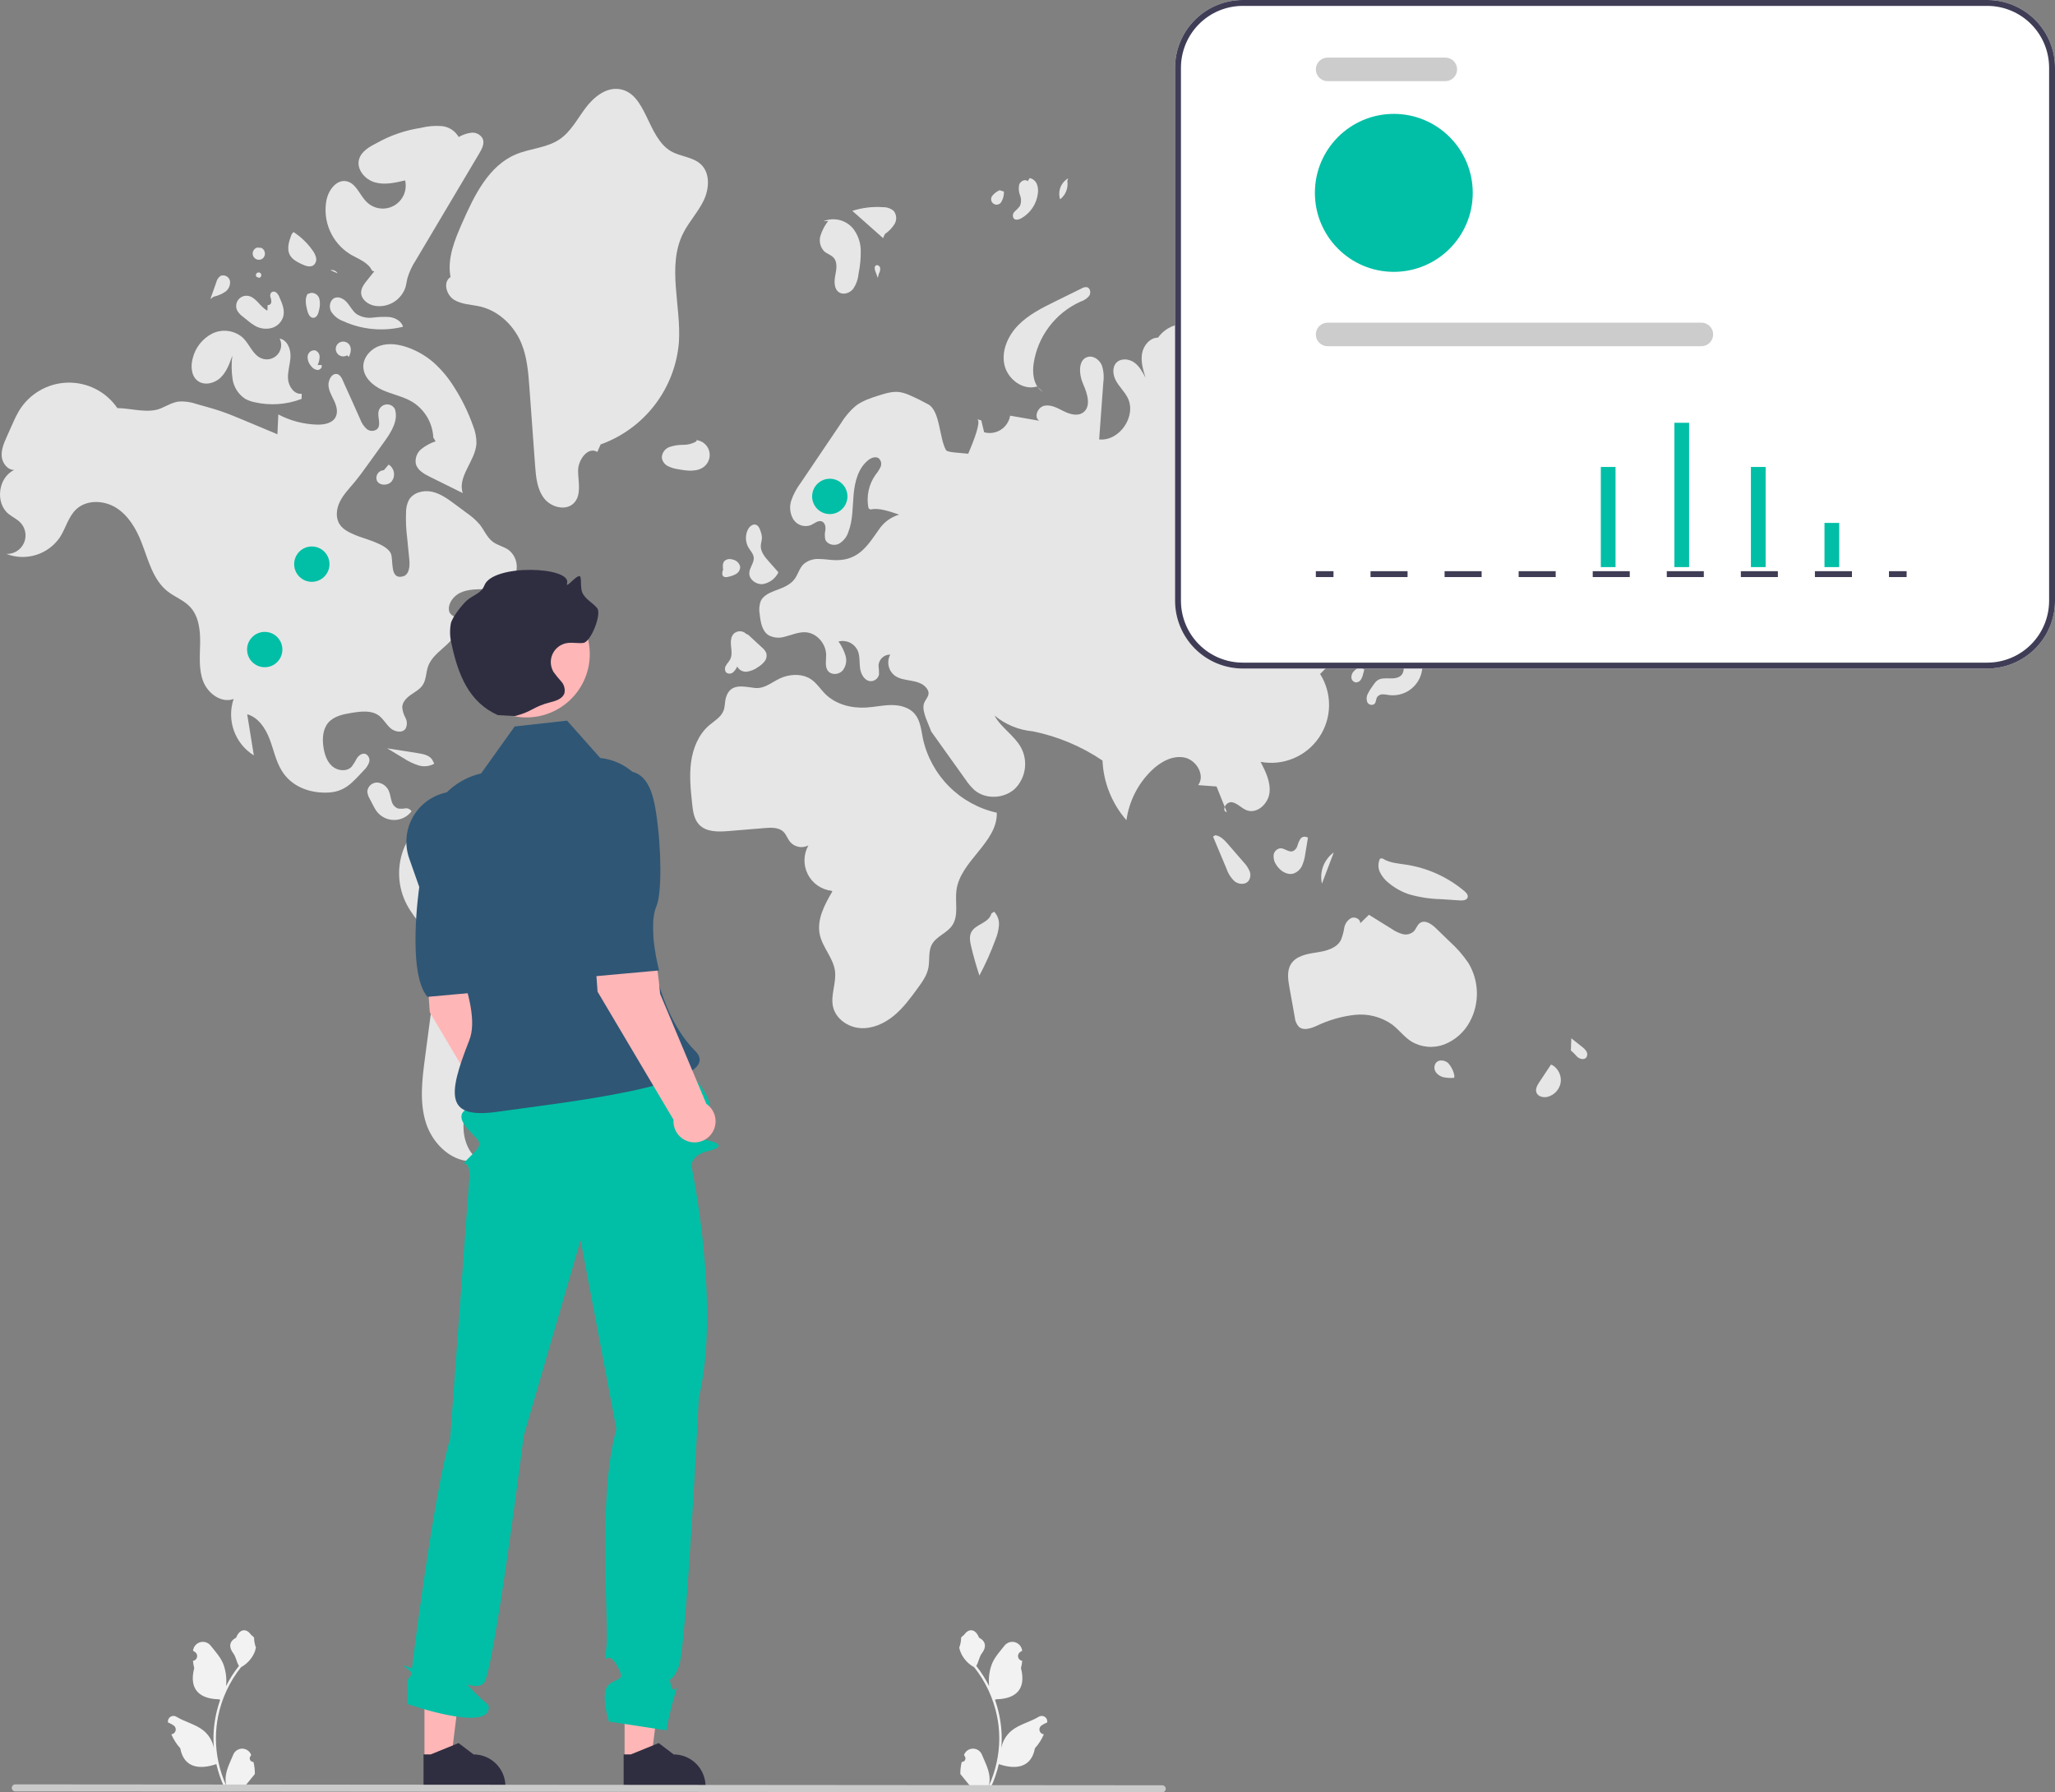 <svg width="524" height="457" viewBox="0 0 524 457" fill="none" xmlns="http://www.w3.org/2000/svg">
<rect x="0" y="0" width="524" height="457" fill="#808080" stroke="none"/>
<g clip-path="url(#clip0_262_280)">
<path d="M245.227 449.264C245.414 449.272 245.599 449.223 245.757 449.123C245.915 449.023 246.038 448.876 246.111 448.703C246.183 448.531 246.2 448.34 246.16 448.157C246.121 447.974 246.026 447.807 245.888 447.68L245.826 447.431L245.85 447.372C246.039 446.927 246.354 446.547 246.758 446.281C247.161 446.014 247.634 445.873 248.117 445.875C248.6 445.877 249.072 446.022 249.473 446.291C249.874 446.56 250.187 446.942 250.372 447.389C251.112 449.171 252.053 450.956 252.285 452.841C252.387 453.674 252.344 454.518 252.158 455.337C253.895 451.545 254.797 447.424 254.802 443.253C254.803 442.206 254.745 441.16 254.628 440.12C254.532 439.268 254.399 438.421 254.228 437.58C253.297 433.019 251.298 428.745 248.396 425.107C246.991 424.34 245.855 423.16 245.141 421.727C244.882 421.212 244.699 420.662 244.598 420.094C244.906 419.282 245.067 418.421 245.076 417.552C245.297 417.216 245.692 417.05 245.933 416.723C247.133 415.095 248.785 415.379 249.648 417.591C251.491 418.522 251.509 420.066 250.378 421.55C249.659 422.495 249.56 423.773 248.928 424.784C248.993 424.868 249.061 424.948 249.126 425.031C250.313 426.559 251.348 428.2 252.215 429.929C252.004 427.992 252.256 426.031 252.95 424.21C253.653 422.512 254.971 421.083 256.132 419.615C256.439 419.221 256.856 418.927 257.33 418.769C257.804 418.612 258.314 418.599 258.795 418.732C259.277 418.865 259.708 419.138 260.035 419.516C260.361 419.894 260.569 420.36 260.631 420.856L260.637 420.921C260.465 421.018 260.296 421.122 260.131 421.231C259.924 421.37 259.763 421.568 259.67 421.8C259.577 422.031 259.556 422.286 259.61 422.529C259.664 422.773 259.79 422.995 259.973 423.165C260.155 423.336 260.384 423.448 260.63 423.486L260.656 423.49C260.594 424.111 260.486 424.728 260.331 425.333C261.82 431.095 258.605 433.194 254.015 433.288C253.914 433.34 253.815 433.392 253.714 433.442C254.585 435.913 255.132 438.488 255.34 441.1C255.458 442.642 255.451 444.19 255.319 445.731L255.327 445.676C255.66 443.963 256.573 442.418 257.912 441.301C259.902 439.665 262.712 439.063 264.858 437.749C265.086 437.602 265.351 437.524 265.622 437.523C265.893 437.523 266.159 437.6 266.388 437.745C266.617 437.89 266.799 438.098 266.914 438.344C267.028 438.59 267.07 438.863 267.035 439.132L267.026 439.19C266.706 439.32 266.394 439.47 266.093 439.639C265.921 439.737 265.752 439.84 265.587 439.949C265.38 440.088 265.219 440.286 265.126 440.518C265.033 440.749 265.012 441.004 265.066 441.247C265.12 441.491 265.246 441.713 265.428 441.884C265.61 442.054 265.84 442.166 266.086 442.204L266.111 442.208L266.163 442.216C265.617 443.522 264.85 444.724 263.895 445.77C262.964 450.8 258.966 451.277 254.688 449.812H254.686C254.216 451.853 253.536 453.84 252.657 455.74H245.408C245.382 455.659 245.359 455.576 245.335 455.495C246.006 455.537 246.68 455.497 247.341 455.376C246.803 454.715 246.266 454.05 245.728 453.39C245.716 453.377 245.705 453.364 245.694 453.351C245.421 453.013 245.146 452.677 244.873 452.339L244.873 452.339C244.858 451.303 244.977 450.269 245.226 449.264L245.227 449.264Z" fill="#F2F2F2"/>
<path d="M64.629 449.264C64.442 449.272 64.257 449.223 64.099 449.123C63.941 449.023 63.817 448.876 63.745 448.703C63.673 448.531 63.655 448.34 63.695 448.157C63.735 447.974 63.83 447.807 63.967 447.68L64.03 447.431L64.005 447.372C63.817 446.927 63.501 446.547 63.098 446.281C62.695 446.014 62.222 445.873 61.739 445.875C61.255 445.877 60.784 446.022 60.383 446.291C59.981 446.56 59.668 446.942 59.483 447.389C58.744 449.171 57.802 450.956 57.57 452.841C57.468 453.674 57.511 454.518 57.698 455.337C55.961 451.545 55.059 447.424 55.053 443.253C55.053 442.206 55.111 441.16 55.227 440.12C55.323 439.268 55.457 438.421 55.627 437.58C56.558 433.019 58.557 428.745 61.46 425.107C62.864 424.34 64.001 423.16 64.715 421.727C64.974 421.212 65.156 420.662 65.258 420.094C64.95 419.282 64.788 418.421 64.78 417.552C64.559 417.216 64.164 417.05 63.922 416.723C62.723 415.095 61.07 415.379 60.207 417.591C58.364 418.522 58.346 420.066 59.477 421.55C60.197 422.495 60.296 423.773 60.927 424.784C60.862 424.868 60.794 424.948 60.73 425.031C59.542 426.559 58.508 428.2 57.64 429.929C57.851 427.992 57.599 426.031 56.905 424.21C56.202 422.512 54.884 421.083 53.724 419.615C53.417 419.221 53 418.927 52.526 418.769C52.051 418.612 51.541 418.599 51.06 418.732C50.579 418.865 50.147 419.138 49.821 419.516C49.494 419.894 49.287 420.36 49.225 420.856L49.218 420.921C49.39 421.018 49.559 421.122 49.724 421.231C49.932 421.37 50.092 421.568 50.185 421.8C50.278 422.031 50.299 422.286 50.245 422.529C50.191 422.773 50.065 422.995 49.883 423.165C49.701 423.336 49.472 423.448 49.225 423.486L49.2 423.49C49.261 424.111 49.37 424.728 49.525 425.333C48.036 431.095 51.25 433.194 55.84 433.288C55.941 433.34 56.04 433.392 56.142 433.442C55.27 435.913 54.723 438.488 54.515 441.1C54.398 442.642 54.404 444.19 54.536 445.731L54.528 445.676C54.196 443.963 53.283 442.418 51.943 441.301C49.954 439.665 47.144 439.063 44.998 437.749C44.769 437.602 44.504 437.524 44.233 437.523C43.962 437.523 43.697 437.6 43.468 437.745C43.239 437.89 43.056 438.098 42.942 438.344C42.827 438.59 42.785 438.863 42.821 439.132L42.83 439.19C43.15 439.32 43.461 439.47 43.762 439.639C43.935 439.737 44.103 439.84 44.269 439.949C44.476 440.088 44.637 440.286 44.73 440.518C44.823 440.749 44.843 441.004 44.79 441.247C44.736 441.491 44.609 441.713 44.427 441.884C44.245 442.054 44.016 442.166 43.769 442.204L43.744 442.208L43.692 442.216C44.239 443.522 45.006 444.724 45.96 445.77C46.891 450.8 50.89 451.277 55.167 449.812H55.17C55.639 451.853 56.319 453.84 57.199 455.74H64.447C64.473 455.659 64.497 455.576 64.52 455.495C63.849 455.537 63.176 455.497 62.514 455.376C63.052 454.715 63.59 454.05 64.128 453.39C64.14 453.377 64.151 453.364 64.162 453.351C64.434 453.013 64.71 452.677 64.983 452.339L64.983 452.339C64.997 451.303 64.878 450.269 64.629 449.264L64.629 449.264Z" fill="#F2F2F2"/>
<path d="M174.175 59.524C175.641 56.57 177.985 54.117 179.419 51.146C180.853 48.175 181.132 44.2 178.743 41.926C176.715 39.995 173.538 39.968 171.113 38.57C164.934 35.007 164.941 23.691 157.877 22.713C154.442 22.238 151.334 24.816 149.257 27.595C147.181 30.375 145.527 33.618 142.647 35.551C139.388 37.74 135.174 37.836 131.554 39.356C124.615 42.271 120.976 49.767 117.934 56.656C115.974 61.094 113.97 65.881 114.879 70.647C112.903 71.877 113.783 75.187 115.756 76.424C117.729 77.66 120.207 77.633 122.472 78.168C127.234 79.294 131.132 83.087 132.981 87.62C134.421 91.153 134.716 95.032 134.994 98.837C135.476 105.441 135.958 112.045 136.44 118.648C136.655 121.586 136.937 124.708 138.724 127.049C140.511 129.39 144.38 130.371 146.389 128.218C148.309 126.16 147.444 122.902 147.405 120.087C147.367 117.272 149.91 113.767 152.307 115.24L153.153 113.32C158.629 111.357 163.425 107.857 166.965 103.239C170.506 98.62 172.641 93.078 173.116 87.276C173.728 77.931 170.012 67.912 174.175 59.524Z" fill="#E6E6E6"/>
<path d="M179.771 118.781C180.3 118.283 180.675 117.643 180.853 116.937C181.03 116.232 181.002 115.49 180.773 114.8C180.543 114.11 180.12 113.5 179.556 113.042C178.991 112.585 178.307 112.298 177.585 112.216L177.594 112.533C176.563 113.136 175.387 113.445 174.194 113.428C173.005 113.409 171.821 113.596 170.696 113.982C170.136 114.186 169.652 114.554 169.305 115.039C168.959 115.523 168.768 116.101 168.756 116.697C168.821 117.153 168.996 117.587 169.264 117.962C169.533 118.336 169.888 118.641 170.3 118.848C171.126 119.256 172.013 119.525 172.925 119.646C175.277 120.089 178.03 120.424 179.771 118.781Z" fill="#E6E6E6"/>
<path d="M225.635 59.681C226.62 59.01 227.456 58.144 228.092 57.135C228.399 56.625 228.546 56.033 228.512 55.438C228.477 54.843 228.264 54.272 227.9 53.801C227.158 53.157 226.204 52.812 225.223 52.833C222.557 52.634 219.878 52.95 217.332 53.764C219.946 56.082 222.561 58.4 225.175 60.717L225.635 59.681Z" fill="#E6E6E6"/>
<path d="M212.561 65.709C213.618 66.876 213.281 68.686 212.982 70.233C212.683 71.779 212.644 73.711 213.974 74.555C215.125 75.286 216.742 74.689 217.585 73.616C218.338 72.471 218.797 71.157 218.921 69.792C219.335 67.808 219.522 65.783 219.478 63.757C219.428 61.715 218.709 59.746 217.43 58.155C216.523 57.12 215.314 56.395 213.974 56.081C212.634 55.768 211.23 55.882 209.958 56.408L211.173 56.348C210.29 57.482 209.62 58.768 209.197 60.142C208.994 60.833 208.98 61.565 209.155 62.263C209.331 62.961 209.69 63.599 210.195 64.111C210.916 64.738 211.92 65 212.561 65.709Z" fill="#E6E6E6"/>
<path d="M272.157 46.134L272.372 45.468C271.469 45.991 270.773 46.809 270.4 47.784C270.027 48.759 270.001 49.833 270.324 50.825C271.019 50.277 271.555 49.553 271.877 48.729C272.199 47.904 272.296 47.008 272.157 46.134Z" fill="#E6E6E6"/>
<path d="M260.418 55.66C261.568 55.008 262.55 54.096 263.284 52.996C264.018 51.897 264.485 50.64 264.646 49.327C264.771 48.511 264.676 47.676 264.373 46.909C264.217 46.528 263.969 46.191 263.652 45.929C263.334 45.667 262.957 45.487 262.554 45.406L262.062 46.181C261.356 45.573 260.171 46.198 259.875 47.081C259.683 47.997 259.763 48.95 260.104 49.822C260.444 50.699 260.428 51.675 260.06 52.541C259.664 53.05 259.218 53.519 258.729 53.94C258.49 54.158 258.334 54.452 258.288 54.772C258.241 55.092 258.308 55.418 258.475 55.694C258.938 56.223 259.804 56.001 260.418 55.66Z" fill="#E6E6E6"/>
<path d="M255.411 51.332C255.832 50.574 256.031 49.712 255.984 48.846L254.908 48.508C254.221 48.787 253.611 49.229 253.131 49.795C252.986 49.941 252.874 50.118 252.804 50.312C252.735 50.507 252.709 50.714 252.729 50.92C252.749 51.125 252.814 51.324 252.92 51.501C253.026 51.679 253.169 51.831 253.34 51.946C253.512 52.061 253.706 52.138 253.91 52.169C254.114 52.2 254.323 52.186 254.521 52.127C254.718 52.069 254.901 51.967 255.055 51.83C255.209 51.692 255.331 51.522 255.411 51.332V51.332Z" fill="#E6E6E6"/>
<path d="M307.99 45.884C308.088 45.966 308.184 46.05 308.282 46.132C308.367 46.114 308.449 46.081 308.536 46.071L307.99 45.884Z" fill="#E6E6E6"/>
<path d="M306.266 55.331C307.254 54.532 308.241 53.732 309.229 52.933C309.754 52.561 310.201 52.091 310.546 51.548C310.781 51.034 310.883 50.469 310.841 49.905C310.799 49.341 310.616 48.797 310.307 48.323C309.76 47.483 309.076 46.742 308.282 46.132C307.409 46.338 306.643 46.858 306.128 47.592C305.613 48.326 305.384 49.224 305.486 50.115C305.665 51.248 306.376 52.461 305.795 53.45C305.569 53.835 305.18 54.098 304.92 54.461C304.659 54.823 304.574 55.401 304.933 55.668C305.33 55.964 305.881 55.643 306.266 55.331Z" fill="#E6E6E6"/>
<path d="M308.427 60.226C308.794 60.245 309.161 60.186 309.503 60.051C309.846 59.916 310.155 59.709 310.41 59.444C311.731 58.362 312.886 57.092 313.839 55.675C311.616 56.38 309.394 57.084 307.172 57.788L307.865 58.599C307.249 59.001 307.705 60.087 308.427 60.226Z" fill="#E6E6E6"/>
<path d="M314.654 64.803C314.789 65.15 315.035 65.442 315.352 65.636C315.67 65.831 316.042 65.915 316.413 65.877C316.781 65.828 317.135 65.699 317.448 65.498C317.761 65.297 318.027 65.03 318.226 64.716C318.564 64.218 318.762 63.638 318.801 63.037C318.84 62.436 318.718 61.835 318.447 61.297C318.176 60.76 317.767 60.304 317.261 59.977C316.755 59.651 316.171 59.466 315.57 59.441L316.183 60.379C316.34 61.98 314.165 63.27 314.654 64.803Z" fill="#E6E6E6"/>
<path d="M357.812 82.339C358.413 82.788 359.143 83.029 359.893 83.028C360.643 83.026 361.372 82.781 361.971 82.329C362.359 81.997 362.675 81.589 362.898 81.129C363.121 80.669 363.247 80.169 363.268 79.658C363.289 79.147 363.204 78.638 363.019 78.162C362.834 77.686 362.553 77.253 362.193 76.89L361.058 77.524C360.428 77.119 359.666 76.975 358.932 77.121C358.198 77.266 357.55 77.692 357.122 78.306C356.739 78.951 356.598 79.711 356.725 80.45C356.851 81.189 357.237 81.859 357.812 82.339V82.339Z" fill="#E6E6E6"/>
<path d="M371.011 83.834C371.564 83.674 372.066 83.374 372.47 82.963C372.874 82.553 373.165 82.045 373.317 81.49L371.111 81.2C370.497 80.736 369.782 80.423 369.025 80.288C368.646 80.231 368.258 80.306 367.927 80.501C367.596 80.697 367.343 80.999 367.208 81.359C367.162 81.665 367.194 81.978 367.302 82.269C367.41 82.559 367.591 82.817 367.827 83.017C368.244 83.415 368.755 83.698 369.313 83.841C369.87 83.984 370.455 83.982 371.011 83.834V83.834Z" fill="#E6E6E6"/>
<path d="M361.899 88.249C361.937 88.608 362.078 88.948 362.303 89.231C362.528 89.513 362.829 89.726 363.17 89.843C363.543 90.02 363.961 90.081 364.368 90.018C364.776 89.955 365.156 89.77 365.458 89.489C365.591 89.338 365.687 89.158 365.736 88.963C365.786 88.769 365.789 88.565 365.744 88.369C365.699 88.173 365.608 87.99 365.479 87.836C365.349 87.683 365.185 87.562 365 87.484L363.345 87.183C362.706 86.852 361.888 87.528 361.899 88.249Z" fill="#E6E6E6"/>
<path d="M265.89 99.891L264.609 98.721C264.95 99.196 265.386 99.594 265.89 99.891Z" fill="#E6E6E6"/>
<path d="M256.108 93C256.896 96.664 260.84 99.649 264.42 98.548L264.609 98.721C263.469 97.16 263.276 94.85 263.543 92.841C264.036 89.399 265.389 86.136 267.475 83.355C269.561 80.574 272.313 78.363 275.478 76.927C276.345 76.656 277.12 76.15 277.718 75.466C278.228 74.72 278.038 73.439 277.159 73.228C276.681 73.174 276.199 73.285 275.794 73.544L269.141 76.821C265.78 78.477 262.353 80.179 259.713 82.838C257.074 85.497 255.32 89.336 256.108 93Z" fill="#E6E6E6"/>
<path d="M148.708 218.993C142.509 214.552 135.719 211.002 128.536 208.444C124.121 206.874 119.378 205.676 114.778 206.567C112.255 207.09 109.891 208.2 107.878 209.808C105.865 211.416 104.259 213.477 103.191 215.823C102.163 218.186 101.679 220.75 101.776 223.325C101.873 225.901 102.548 228.421 103.752 230.7C105.873 234.678 109.546 237.846 110.774 242.184C111.602 245.108 111.21 248.222 110.812 251.235C109.997 257.393 109.183 263.551 108.369 269.709C107.627 275.316 106.905 281.15 108.678 286.52C110.452 291.889 115.514 296.623 121.137 296.052L122.251 295.968C118.532 293.437 117.489 288.198 118.597 283.835C119.704 279.473 122.515 275.774 125.259 272.208C133.403 261.625 141.547 251.043 149.691 240.46C152.986 236.179 156.471 230.887 154.714 225.777C153.715 222.872 151.204 220.782 148.708 218.993Z" fill="#E6E6E6"/>
<path d="M93.206 192.241C92.381 191.962 91.51 192.583 91.025 193.307C90.633 194.084 90.173 194.825 89.649 195.521C88.38 196.829 86.069 196.569 84.7 195.365C83.332 194.161 82.739 192.299 82.474 190.496C82.155 188.331 82.293 185.917 83.72 184.26C85.189 182.554 87.605 182.097 89.827 181.742C92.123 181.376 94.695 181.071 96.575 182.438C97.76 183.299 98.451 184.689 99.548 185.659C100.645 186.629 102.597 186.997 103.423 185.787C103.639 185.358 103.749 184.883 103.742 184.403C103.735 183.923 103.612 183.451 103.384 183.029C102.919 182.187 102.64 181.256 102.564 180.298C102.62 178.968 103.687 177.911 104.779 177.151C105.871 176.391 107.104 175.735 107.82 174.613C108.702 173.233 108.608 171.456 109.155 169.913C110.478 166.178 115.2 164.516 116.575 160.8C116.907 160.018 116.944 159.143 116.68 158.336C116.104 156.856 114.548 157.146 114.453 155.337C114.361 153.606 115.804 151.909 117.27 151.186C119.291 150.19 121.647 150.271 123.899 150.21C126.151 150.149 128.578 149.85 130.231 148.318C130.765 147.766 131.178 147.107 131.441 146.385C131.704 145.663 131.812 144.893 131.757 144.126C131.702 143.359 131.486 142.612 131.123 141.935C130.76 141.257 130.258 140.664 129.65 140.194C128.419 139.343 126.862 139.047 125.663 138.149C124.171 137.032 123.464 135.17 122.302 133.712C121.334 132.601 120.228 131.621 119.009 130.795C118.012 130.054 117.014 129.313 116.017 128.573C114.213 127.234 112.337 125.86 110.142 125.383C107.948 124.906 105.335 125.581 104.236 127.541C103.803 128.414 103.566 129.372 103.543 130.347C103.442 132.642 103.538 134.942 103.829 137.221C104.01 139.055 104.191 140.89 104.372 142.724C104.534 144.369 104.36 146.537 102.765 146.964C99.225 147.911 100.42 142.674 99.635 141.07C98.433 138.614 92.913 137.435 90.553 136.412C89.08 135.773 87.524 135.067 86.634 133.729C85.527 132.064 85.754 129.797 86.623 127.995C87.491 126.193 88.906 124.727 90.192 123.195C91.502 121.633 92.696 119.977 93.888 118.323C95.27 116.405 96.653 114.487 98.035 112.568C99.808 110.108 101.672 107.105 100.665 104.244C100.447 103.862 100.12 103.552 99.727 103.354C99.333 103.156 98.89 103.078 98.453 103.131C98.016 103.184 97.604 103.364 97.269 103.65C96.934 103.936 96.691 104.315 96.57 104.739C96.128 106.283 97.306 108.255 96.179 109.4C95.793 109.711 95.31 109.876 94.815 109.867C94.32 109.858 93.843 109.674 93.469 109.349C92.74 108.675 92.184 107.834 91.85 106.898C90.485 103.863 89.155 100.809 87.754 97.791C87.311 96.837 86.849 95.203 85.507 95.364C84.342 95.503 83.713 97.202 83.753 98.189C83.812 99.624 84.605 100.906 85.21 102.209C85.816 103.511 86.24 105.075 85.575 106.347C84.733 107.959 82.599 108.321 80.783 108.268C77.358 108.164 74.003 107.278 70.973 105.678C70.894 107.362 70.815 109.046 70.736 110.73C68.325 109.72 65.913 108.71 63.502 107.7C63.033 107.504 62.565 107.308 62.097 107.112C60.063 106.26 58.026 105.407 55.932 104.715C54.743 104.323 53.538 103.983 52.333 103.643C51.601 103.436 50.868 103.23 50.136 103.023C48.691 102.511 47.158 102.292 45.627 102.379C44.018 102.582 42.584 103.446 41.096 104.092C37.778 105.534 33.486 104.084 29.929 104.058C28.518 101.997 26.614 100.323 24.39 99.189C22.166 98.055 19.693 97.497 17.198 97.566C14.703 97.635 12.264 98.329 10.107 99.585C7.949 100.841 6.14 102.618 4.845 104.753C4.22 105.836 3.663 106.956 3.178 108.108C2.695 109.19 2.213 110.272 1.73 111.354C1.022 112.942 0.299 114.614 0.438 116.347C0.577 118.079 1.905 119.849 3.642 119.834C-0.454 121.689 -1.307 128.183 2.172 131.034C3.135 131.823 4.316 132.34 5.182 133.234C5.837 133.91 6.276 134.767 6.441 135.694C6.606 136.621 6.491 137.576 6.109 138.437C5.728 139.298 5.099 140.025 4.301 140.526C3.504 141.026 2.576 141.276 1.635 141.245C4.062 142.183 6.735 142.271 9.217 141.493C11.7 140.714 13.846 139.117 15.304 136.961C16.791 134.631 17.437 131.72 19.46 129.838C22.139 127.344 26.564 127.538 29.654 129.498C32.744 131.459 34.698 134.797 36.043 138.202C37.805 142.664 38.933 147.763 42.686 150.748C44.502 152.191 46.8 153.003 48.404 154.677C50.689 157.062 51.084 160.661 51.033 163.965C50.981 167.268 50.626 170.695 51.828 173.772C53.031 176.849 56.478 179.379 59.569 178.22C58.684 180.849 58.711 183.7 59.646 186.312C60.582 188.924 62.371 191.143 64.724 192.611C64.16 189.116 63.597 185.62 63.034 182.124C65.841 182.915 67.66 185.64 68.711 188.362C69.762 191.084 70.317 194.028 71.84 196.516C74.238 200.435 78.581 202.123 82.999 202.108C87.772 202.092 89.584 199.815 92.729 196.462C93.361 195.89 93.84 195.169 94.124 194.365C94.253 193.96 94.23 193.522 94.062 193.131C93.893 192.741 93.589 192.425 93.206 192.241V192.241Z" fill="#E6E6E6"/>
<path d="M106.72 192.067C104.052 191.648 101.384 191.228 98.717 190.809C100.115 191.65 101.514 192.491 102.912 193.332C104.078 194.109 105.346 194.72 106.68 195.149C107.349 195.359 108.054 195.43 108.751 195.357C109.448 195.283 110.123 195.067 110.733 194.722L110.392 194.069C109.854 192.708 108.165 192.295 106.72 192.067Z" fill="#E6E6E6"/>
<path d="M104.908 206.906L104.927 206.86C104.766 206.592 104.528 206.379 104.244 206.247C103.961 206.116 103.645 206.072 103.336 206.122C102.722 206.232 102.094 206.242 101.476 206.152C101.084 205.998 100.734 205.753 100.455 205.437C100.177 205.12 99.978 204.742 99.876 204.333C99.611 203.534 99.533 202.68 99.231 201.895C99.013 201.274 98.627 200.725 98.118 200.309C97.608 199.893 96.993 199.626 96.342 199.537C95.688 199.484 95.039 199.691 94.537 200.114C94.034 200.536 93.718 201.139 93.656 201.792C93.708 202.465 93.921 203.116 94.279 203.688C94.567 204.242 94.854 204.796 95.142 205.35C95.385 205.846 95.664 206.323 95.977 206.779C96.486 207.481 97.152 208.054 97.922 208.454C98.692 208.854 99.544 209.068 100.411 209.081C101.278 209.093 102.136 208.903 102.917 208.525C103.697 208.148 104.379 207.593 104.908 206.906V206.906Z" fill="#E6E6E6"/>
<path d="M89.329 64.849C91.36 66.047 93.903 66.873 94.869 69.026L95.425 69.206C94.818 69.961 94.211 70.716 93.603 71.471C92.853 72.404 92.064 73.444 92.081 74.642C92.105 76.292 93.691 77.536 95.293 77.925C97.003 78.277 98.783 77.981 100.286 77.094C101.79 76.207 102.911 74.793 103.431 73.125C103.622 72.43 103.701 71.709 103.868 71.007C104.355 69.344 105.09 67.763 106.048 66.319C111.442 57.239 116.836 48.158 122.23 39.077C122.902 37.946 123.594 36.593 123.089 35.379C122.819 34.865 122.402 34.444 121.891 34.169C121.38 33.895 120.799 33.78 120.222 33.839C119.071 33.979 117.96 34.353 116.959 34.938C116.514 34.155 115.886 33.493 115.128 33.007C114.371 32.521 113.507 32.226 112.611 32.148C110.819 32.01 109.017 32.167 107.276 32.613C103.343 33.207 99.55 34.511 96.082 36.461C94.185 37.421 92.097 38.606 91.547 40.661C90.87 43.188 93.052 45.764 95.564 46.49C98.076 47.217 100.757 46.607 103.299 45.995C103.587 47.229 103.467 48.522 102.958 49.681C102.449 50.841 101.578 51.804 100.476 52.426C99.374 53.049 98.1 53.297 96.845 53.134C95.59 52.971 94.422 52.406 93.515 51.522C91.693 49.746 90.8 46.664 88.298 46.206C85.804 45.749 83.821 48.411 83.271 50.888C82.733 53.555 83.025 56.324 84.108 58.82C85.191 61.317 87.013 63.421 89.329 64.849Z" fill="#E6E6E6"/>
<path d="M120.611 108.544C119.409 105.156 117.831 101.914 115.905 98.88C114.445 96.481 112.643 94.308 110.555 92.429C108.648 90.781 106.455 89.496 104.086 88.637C101.786 87.805 99.225 87.393 96.9 88.152C94.575 88.911 92.596 91.075 92.643 93.522C92.695 96.228 95.061 98.344 97.527 99.455C99.992 100.567 102.735 101.051 105.061 102.431C106.643 103.391 107.965 104.725 108.91 106.316C109.856 107.907 110.397 109.706 110.485 111.554L111.071 112.524C109.744 112.964 108.506 113.638 107.416 114.515C106.877 114.961 106.464 115.541 106.22 116.197C105.977 116.854 105.911 117.563 106.028 118.253C106.435 119.891 108.107 120.832 109.618 121.581C112.412 122.965 115.205 124.35 117.998 125.734C116.576 121.49 121.232 117.541 121.49 113.072C121.5 111.519 121.201 109.98 120.611 108.544V108.544Z" fill="#E6E6E6"/>
<path d="M50.374 97.085C52.069 98.402 54.674 97.786 56.226 96.304C57.779 94.822 58.535 92.713 59.24 90.686C58.982 92.692 59.007 94.726 59.312 96.726C59.471 97.726 59.836 98.682 60.384 99.534C60.931 100.386 61.65 101.115 62.493 101.674C63.259 102.095 64.085 102.395 64.942 102.566C68.925 103.473 73.088 103.176 76.901 101.711L76.935 100.406C75.019 100.625 73.57 98.522 73.443 96.597C73.317 94.671 74.015 92.783 74.076 90.854C74.138 88.926 73.209 86.672 71.311 86.329C71.644 86.997 71.765 87.749 71.659 88.488C71.553 89.226 71.225 89.914 70.718 90.461C70.212 91.008 69.55 91.387 68.823 91.549C68.096 91.71 67.336 91.647 66.646 91.366C64.45 90.472 63.652 87.795 61.955 86.138C60.906 85.204 59.605 84.602 58.215 84.406C56.825 84.211 55.408 84.431 54.142 85.038C52.893 85.676 51.797 86.578 50.93 87.681C50.063 88.785 49.446 90.063 49.121 91.429C48.605 93.41 48.758 95.829 50.374 97.085Z" fill="#E6E6E6"/>
<path d="M102.671 83.343L102.75 83.215C102.277 81.848 100.81 81.047 99.379 80.843C97.936 80.748 96.488 80.796 95.054 80.986C93.608 81.174 92.141 80.85 90.907 80.072C89.922 79.335 89.361 78.176 88.573 77.23C87.786 76.285 86.511 75.507 85.367 75.959C84.128 76.449 83.798 78.186 84.399 79.375C85.107 80.517 86.175 81.389 87.435 81.855C92.203 84.045 97.569 84.569 102.671 83.343V83.343Z" fill="#E6E6E6"/>
<path d="M86.393 87.441C85.997 87.731 85.729 88.163 85.644 88.647C85.559 89.131 85.665 89.629 85.938 90.037C86.212 90.445 86.633 90.731 87.113 90.836C87.593 90.941 88.094 90.855 88.513 90.598L88.931 91.011C89.486 90.015 89.716 88.681 89.005 87.789C88.689 87.419 88.248 87.179 87.766 87.115C87.284 87.051 86.795 87.167 86.393 87.441V87.441Z" fill="#E6E6E6"/>
<path d="M81.504 91.013C81.51 90.657 81.408 90.308 81.212 90.011C81.016 89.714 80.734 89.484 80.405 89.35C80.181 89.311 79.951 89.319 79.729 89.371C79.508 89.424 79.299 89.521 79.117 89.657C78.934 89.792 78.78 89.963 78.665 90.16C78.55 90.356 78.476 90.574 78.447 90.8C78.412 91.26 78.473 91.723 78.624 92.158C78.776 92.594 79.016 92.994 79.328 93.334C79.51 93.607 79.748 93.839 80.026 94.013C80.303 94.188 80.615 94.302 80.94 94.347C81.595 94.369 82.263 93.683 81.997 93.084L80.997 93.064C81.305 92.423 81.478 91.725 81.504 91.013V91.013Z" fill="#E6E6E6"/>
<path d="M61.948 80.765C62.315 81.063 62.682 81.361 63.05 81.659C63.686 82.209 64.373 82.698 65.102 83.117C66.377 83.824 67.876 84.007 69.284 83.629C69.978 83.431 70.612 83.061 71.127 82.553C71.641 82.045 72.019 81.416 72.227 80.723C72.666 79.067 71.949 77.348 71.249 75.785C71.088 75.338 70.825 74.935 70.478 74.61C70.301 74.453 70.075 74.362 69.838 74.353C69.601 74.344 69.369 74.416 69.18 74.559C69.042 74.73 68.951 74.933 68.915 75.15C68.878 75.366 68.897 75.588 68.97 75.794C69.121 76.206 69.19 76.643 69.173 77.081C69.103 77.513 68.65 77.922 68.251 77.743L68.187 79.214C66.28 78.248 65.272 75.679 63.15 75.426C62.674 75.369 62.191 75.444 61.754 75.643C61.318 75.842 60.944 76.157 60.674 76.554C60.405 76.95 60.249 77.414 60.224 77.893C60.2 78.372 60.307 78.849 60.535 79.272C60.903 79.858 61.383 80.365 61.948 80.765V80.765Z" fill="#E6E6E6"/>
<path d="M57.406 74.415C57.847 74.112 58.196 73.693 58.415 73.205C58.633 72.716 58.713 72.177 58.644 71.646C58.591 71.389 58.483 71.147 58.326 70.936C58.169 70.726 57.967 70.553 57.736 70.43C57.505 70.306 57.249 70.235 56.987 70.222C56.725 70.208 56.463 70.253 56.221 70.352C55.676 70.759 55.293 71.347 55.141 72.01C54.638 73.429 54.135 74.848 53.633 76.266L54.477 75.651C55.522 75.426 56.516 75.007 57.406 74.415V74.415Z" fill="#E6E6E6"/>
<path d="M67.193 65.709C67.344 65.519 67.451 65.297 67.508 65.061C67.564 64.825 67.568 64.579 67.519 64.341C67.47 64.103 67.369 63.878 67.224 63.683C67.079 63.488 66.894 63.327 66.68 63.212L65.624 63.113C65.383 63.174 65.161 63.29 64.974 63.453C64.787 63.615 64.64 63.819 64.546 64.049C64.452 64.278 64.413 64.526 64.433 64.773C64.452 65.02 64.528 65.26 64.657 65.472C64.785 65.684 64.961 65.863 65.171 65.995C65.381 66.126 65.618 66.207 65.865 66.23C66.112 66.253 66.36 66.218 66.591 66.127C66.822 66.037 67.028 65.894 67.193 65.709V65.709Z" fill="#E6E6E6"/>
<path d="M76.911 67.34C77.896 67.812 79.144 68.262 80.001 67.584C80.255 67.354 80.444 67.061 80.549 66.735C80.653 66.409 80.67 66.06 80.598 65.725C80.444 65.057 80.147 64.43 79.726 63.889C78.415 62.005 76.749 60.395 74.822 59.15L74.346 59.769C73.68 61.499 73.038 63.518 73.966 65.121C74.592 66.202 75.784 66.801 76.911 67.34Z" fill="#E6E6E6"/>
<path d="M84.252 68.879L86.095 69.713C85.914 69.398 85.639 69.148 85.308 68.998C84.977 68.849 84.608 68.807 84.252 68.879Z" fill="#E6E6E6"/>
<path d="M79.285 74.682L78.414 74.969C77.674 76.187 77.995 77.744 78.339 79.127C78.557 80.001 79.027 81.077 79.926 81.037C80.802 80.999 81.189 79.936 81.357 79.076C81.619 78.141 81.648 77.156 81.44 76.208C81.321 75.738 81.039 75.326 80.644 75.047C80.249 74.767 79.767 74.638 79.285 74.682V74.682Z" fill="#E6E6E6"/>
<path d="M65.399 70.584L66.043 70.843C66.195 70.822 66.334 70.751 66.441 70.642C66.548 70.533 66.615 70.391 66.634 70.24C66.652 70.088 66.62 69.935 66.542 69.803C66.465 69.672 66.346 69.57 66.204 69.513C66.063 69.456 65.906 69.447 65.76 69.488C65.612 69.529 65.483 69.617 65.391 69.739C65.3 69.861 65.251 70.01 65.252 70.163C65.253 70.315 65.305 70.463 65.399 70.584Z" fill="#E6E6E6"/>
<path d="M97.883 119.887C97.571 119.894 97.265 119.976 96.991 120.125C96.717 120.275 96.482 120.487 96.307 120.746C96.132 121.004 96.02 121.301 95.983 121.611C95.945 121.921 95.983 122.236 96.091 122.529C96.724 123.892 98.903 123.898 99.872 122.749C100.12 122.422 100.298 122.048 100.394 121.649C100.49 121.251 100.502 120.836 100.431 120.432C100.359 120.029 100.204 119.644 99.976 119.303C99.748 118.962 99.452 118.672 99.107 118.452L97.883 119.887Z" fill="#E6E6E6"/>
<path d="M129.268 152.185C129.015 152.253 128.778 152.371 128.571 152.532C128.364 152.692 128.191 152.893 128.063 153.122C127.935 153.351 127.854 153.603 127.825 153.864C127.796 154.125 127.819 154.388 127.894 154.64L129.703 154.766C130.315 154.458 130.928 154.15 131.541 153.842C131.504 153.583 131.415 153.333 131.28 153.108C131.145 152.883 130.966 152.688 130.754 152.534C130.542 152.379 130.302 152.269 130.046 152.209C129.791 152.149 129.527 152.141 129.268 152.185V152.185Z" fill="#E6E6E6"/>
<path d="M121.916 154.425C121.398 154.793 120.983 155.287 120.709 155.86C120.434 156.432 120.31 157.066 120.349 157.7C120.407 158.333 120.666 158.93 121.087 159.406C121.507 159.882 122.069 160.211 122.689 160.347C123.315 160.445 123.955 160.301 124.48 159.945C125.004 159.589 125.374 159.047 125.514 158.429C125.82 156.556 123.809 155.185 123.087 153.431L121.916 154.425Z" fill="#E6E6E6"/>
<path d="M192.182 142.058C192.373 143.464 191.107 144.695 191.06 146.113C191.004 147.795 192.834 149.104 194.508 148.939C195.339 148.795 196.125 148.46 196.805 147.96C197.484 147.461 198.039 146.81 198.425 146.06L198.461 145.902C197.646 144.98 196.83 144.058 196.015 143.136C195.014 142.003 193.952 140.714 193.991 139.202C194.011 138.457 194.304 137.735 194.288 136.99C194.248 136.454 194.129 135.927 193.933 135.426C193.712 134.767 193.412 134.024 192.753 133.801C191.929 133.523 191.098 134.253 190.704 135.03C190.35 135.746 190.179 136.538 190.204 137.336C190.229 138.135 190.45 138.915 190.848 139.607C191.324 140.416 192.055 141.128 192.182 142.058Z" fill="#E6E6E6"/>
<path d="M184.492 147.004C184.67 147.1 184.867 147.157 185.069 147.17C185.271 147.183 185.474 147.152 185.663 147.079C186.39 146.955 187.088 146.701 187.725 146.329C188.041 146.139 188.301 145.868 188.478 145.545C188.655 145.221 188.743 144.856 188.733 144.487C188.623 144.023 188.378 143.603 188.028 143.278C187.679 142.954 187.242 142.74 186.771 142.665C186.445 142.55 186.095 142.517 185.753 142.569C185.41 142.621 185.086 142.757 184.809 142.965C184.201 143.535 184.274 144.503 184.393 145.328L184.265 145.543C184.151 146.052 184.078 146.686 184.492 147.004Z" fill="#E6E6E6"/>
<path d="M312.831 207.08C312.654 206.641 312.478 206.203 312.301 205.764C312.06 206.36 312.149 206.969 312.831 207.08Z" fill="#E6E6E6"/>
<path d="M418.697 114.771C416.434 112.314 415.048 110.897 413.619 107.851C412.842 106.172 411.66 104.711 410.181 103.599C408.702 102.487 406.97 101.759 405.141 101.48C400.446 100.706 395.649 101.932 390.897 101.686C383.285 101.293 376.421 97.208 369.132 94.979C365.051 93.835 360.894 92.977 356.694 92.412C354.273 92.029 351.853 91.646 349.432 91.263C341.498 90.007 333.513 88.748 325.482 88.915C323.166 88.963 319.94 88.266 320.125 85.956C320.356 83.086 325.515 83.463 326.507 80.761C327.121 79.089 325.652 77.334 324.04 76.578C322.429 75.822 320.569 75.595 319.107 74.58C317.644 73.566 316.843 71.213 318.187 70.046C314.461 71.957 310.736 73.868 307.01 75.78C303.913 77.368 300.452 79.436 299.905 82.876C298.038 83.369 296.405 84.505 295.291 86.083C293.196 86.094 291.549 88.107 291.203 90.176C290.857 92.244 291.486 94.337 292.107 96.34C291.347 94.883 290.539 93.371 289.2 92.42C287.86 91.469 285.82 91.288 284.678 92.469C283.506 93.681 283.78 95.715 284.609 97.183C285.438 98.651 286.712 99.837 287.494 101.331C289.938 105.996 285.51 112.565 280.272 112.046C280.623 107.228 280.974 102.41 281.326 97.592C281.548 96.11 281.424 94.596 280.962 93.171C280.391 91.791 278.927 90.659 277.471 90.984C274.853 91.57 275.077 95.408 276.166 97.861C277.255 100.315 278.341 103.726 276.118 105.229C274.682 106.199 272.735 105.6 271.185 104.825C269.635 104.051 267.977 103.097 266.283 103.458C264.588 103.82 263.523 106.412 265.02 107.285C262.537 106.853 260.055 106.421 257.572 105.989C257.449 106.721 257.174 107.418 256.765 108.036C256.356 108.655 255.822 109.18 255.197 109.579C254.573 109.978 253.871 110.241 253.139 110.352C252.406 110.463 251.658 110.418 250.944 110.222C250.7 109.211 250.456 108.2 250.212 107.189C249.849 107.088 249.486 106.987 249.123 106.886C250.263 107.204 248.479 112.016 246.879 115.692C244.729 115.44 241.587 115.391 241.228 114.775C239.511 111.822 239.715 104.789 236.732 103.128C235.236 102.295 233.702 101.536 232.13 100.851C231.304 100.457 230.431 100.171 229.533 99.998C227.701 99.709 225.854 100.277 224.087 100.839C221.998 101.503 219.86 102.192 218.131 103.539C216.654 104.821 215.388 106.327 214.379 108.003C210.965 113.061 207.55 118.118 204.135 123.175C203.118 124.526 202.317 126.027 201.762 127.624C201.501 128.419 201.414 129.26 201.507 130.092C201.601 130.923 201.872 131.724 202.303 132.441C202.757 133.143 203.434 133.672 204.226 133.943C205.017 134.213 205.876 134.209 206.665 133.932C207.654 133.503 208.646 132.532 209.626 132.98C210.369 133.32 210.555 134.297 210.477 135.111C210.288 135.907 210.273 136.735 210.433 137.538C210.88 138.805 212.598 139.245 213.823 138.697C215.014 138.047 215.907 136.959 216.313 135.664C217.494 132.634 217.373 129.281 217.667 126.043C217.961 122.804 218.846 119.34 221.397 117.326C222.161 116.723 223.283 116.289 224.07 116.862C224.364 117.13 224.568 117.483 224.652 117.872C224.736 118.261 224.697 118.667 224.539 119.032C224.211 119.756 223.782 120.43 223.266 121.034C222.394 122.261 221.784 123.655 221.474 125.129C221.163 126.602 221.159 128.124 221.462 129.599L221.984 129.922C223.973 129.405 226.636 130.33 229.277 131.217C227.36 131.787 225.672 132.949 224.454 134.537C221.4 138.824 219.19 142.881 213.15 142.83C211.718 142.818 210.297 142.534 208.864 142.531C207.418 142.441 205.993 142.916 204.889 143.856C203.803 144.92 203.467 146.541 202.538 147.745C201.316 149.328 199.273 149.972 197.408 150.691C196.044 151.216 194.607 151.925 193.981 153.246C193.587 154.329 193.496 155.499 193.718 156.63C193.928 158.63 194.3 160.904 195.996 161.984C196.63 162.315 197.323 162.517 198.036 162.577C198.748 162.637 199.466 162.555 200.147 162.336C201.91 161.906 203.635 161.098 205.446 161.219C208.29 161.408 210.632 164.14 210.66 166.992C210.675 168.435 210.254 170.091 211.21 171.172C212.109 172.188 213.891 172.007 214.822 171.021C215.254 170.496 215.552 169.873 215.689 169.207C215.826 168.541 215.797 167.851 215.606 167.198C215.211 165.898 214.603 164.672 213.807 163.571C214.753 163.325 215.756 163.416 216.643 163.826C217.53 164.237 218.248 164.942 218.675 165.823C219.306 167.227 219.102 168.847 219.304 170.374C219.505 171.901 220.434 173.598 221.971 173.686C222.473 173.7 222.964 173.537 223.36 173.227C223.755 172.916 224.029 172.477 224.135 171.985C224.151 171.211 224.109 170.436 224.009 169.667C224.061 168.911 224.401 168.203 224.958 167.689C225.516 167.175 226.248 166.894 227.006 166.904C226.539 167.768 226.386 168.768 226.576 169.732C226.765 170.697 227.283 171.565 228.042 172.189C229.212 173.094 230.757 173.296 232.214 173.549C233.67 173.802 235.224 174.202 236.164 175.344C237.73 177.246 235.814 178.103 235.516 179.714C235.15 181.691 236.8 184.611 237.434 186.503C240.347 190.581 243.261 194.66 246.174 198.738C246.824 199.73 247.591 200.64 248.459 201.448C251.335 203.92 256.076 203.676 258.834 201.073C260.171 199.72 261.039 197.972 261.311 196.089C261.583 194.205 261.244 192.283 260.344 190.606C258.64 187.501 255.263 185.579 253.595 182.454C256.371 184.753 259.778 186.156 263.368 186.476C269.718 187.767 275.751 190.299 281.122 193.927C281.375 199.542 283.528 204.905 287.228 209.134C287.893 204.342 290.126 199.905 293.577 196.517C295.822 194.326 298.888 192.56 301.968 193.149C305.047 193.738 307.383 197.668 305.521 200.191C307.081 200.307 308.642 200.424 310.203 200.54C310.903 202.281 311.602 204.022 312.302 205.764C312.427 205.398 312.665 205.081 312.983 204.861C313.3 204.64 313.68 204.527 314.066 204.539C315.527 204.759 316.552 206.12 317.941 206.622C320.561 207.569 323.361 204.946 323.7 202.18C324.039 199.413 322.724 196.742 321.446 194.266C324.269 194.789 327.182 194.477 329.83 193.368C332.478 192.26 334.746 190.403 336.356 188.024C337.965 185.646 338.847 182.849 338.893 179.977C338.939 177.105 338.147 174.282 336.614 171.853C339.651 168.661 343.225 166.028 347.173 164.074C350.827 162.268 354.823 161.028 358.016 158.494C361.209 155.96 363.449 151.561 361.913 147.784C360.828 145.115 358.107 143.304 357.292 140.541C356.113 136.541 359.695 132.404 363.741 131.405C367.786 130.405 372.012 131.634 375.997 132.852C375.385 128.748 380.138 124.901 384.021 126.358C385.647 125.7 387.272 125.041 388.898 124.382C387.014 128.54 382.929 131.186 379.926 134.624C376.923 138.062 375.135 143.66 378.272 146.976C382.768 142.897 387.265 138.819 391.762 134.741C396.465 130.474 401.169 126.208 405.872 121.942C405.648 121.282 405.423 120.622 405.198 119.962C409.649 118.27 414.441 116.871 418.697 114.771Z" fill="#E6E6E6"/>
<path d="M185.136 169.661C184.954 169.923 184.858 170.234 184.859 170.553C184.861 170.872 184.961 171.182 185.145 171.442C185.387 171.647 185.692 171.762 186.009 171.766C186.326 171.771 186.634 171.664 186.881 171.465C187.364 171.053 187.741 170.53 187.981 169.942C188.215 170.394 188.582 170.763 189.032 171C189.483 171.236 189.995 171.327 190.5 171.262C191.507 171.11 192.462 170.712 193.279 170.102C193.927 169.722 194.499 169.226 194.966 168.637C195.197 168.341 195.356 167.995 195.43 167.626C195.503 167.257 195.49 166.877 195.39 166.514C195.148 165.958 194.771 165.472 194.294 165.098C193.104 163.998 191.914 162.898 190.724 161.798L190.321 161.677C190.111 161.454 189.858 161.275 189.578 161.152C189.297 161.029 188.994 160.963 188.688 160.96C188.382 160.957 188.078 161.016 187.795 161.133C187.511 161.25 187.255 161.423 187.04 161.642C186.301 162.47 186.298 163.706 186.411 164.81C186.524 165.914 186.7 167.091 186.208 168.086C185.927 168.656 185.45 169.108 185.136 169.661Z" fill="#E6E6E6"/>
<path d="M254.172 207.23C249.548 206.2 245.315 203.867 241.974 200.506C238.633 197.146 236.323 192.899 235.318 188.266C234.879 186.08 234.68 183.692 233.227 182.002C231.82 180.366 229.522 179.775 227.365 179.775C225.208 179.776 223.081 180.272 220.929 180.407C217.165 180.641 213.176 179.647 210.485 177.003C209.21 175.751 208.245 174.162 206.757 173.174C204.756 171.847 202.104 171.848 199.824 172.6C197.285 173.438 195.252 175.729 192.476 175.414C189.589 175.086 186.242 174.064 185.11 177.869C184.784 178.965 184.895 180.166 184.482 181.232C183.846 182.874 182.157 183.8 180.822 184.948C178.131 187.259 176.701 190.77 176.219 194.285C175.737 197.801 176.11 201.371 176.483 204.9C176.684 206.803 176.949 208.851 178.255 210.249C180.077 212.198 183.133 212.122 185.79 211.903C188.876 211.648 191.963 211.393 195.05 211.138C196.714 211 198.61 210.942 199.795 212.119C200.505 212.825 200.805 213.845 201.429 214.628C201.99 215.294 202.759 215.75 203.612 215.922C204.465 216.094 205.351 215.972 206.125 215.575C205.499 216.694 205.158 217.95 205.133 219.233C205.107 220.515 205.398 221.784 205.98 222.926C206.561 224.069 207.416 225.051 208.467 225.785C209.518 226.519 210.733 226.982 212.006 227.133L212.244 227.283C210.268 230.67 208.217 234.473 209.037 238.308C209.739 241.596 212.461 244.232 212.906 247.565C213.314 250.623 211.72 253.751 212.425 256.754C213.139 259.795 216.209 261.916 219.323 262.142C222.437 262.368 225.496 260.986 227.908 259.002C230.32 257.019 232.185 254.464 234.023 251.938C235.158 250.378 236.321 248.755 236.711 246.866C237.125 244.856 236.645 242.628 237.622 240.823C238.748 238.741 241.423 237.961 242.773 236.017C244.521 233.499 243.491 230.071 243.877 227.03C244.833 219.504 254.389 214.813 254.172 207.23Z" fill="#E6E6E6"/>
<path d="M252.791 232.923C252.529 234.098 251.43 234.872 250.382 235.463C249.334 236.055 248.182 236.652 247.648 237.73C247.101 238.835 247.351 240.152 247.637 241.351C248.232 243.846 248.933 246.313 249.74 248.75C251.303 245.794 252.668 242.737 253.826 239.599C254.316 238.431 254.619 237.192 254.723 235.93C254.771 235.298 254.686 234.663 254.473 234.065C254.261 233.468 253.926 232.922 253.49 232.462L252.791 232.923Z" fill="#E6E6E6"/>
<path d="M317.094 219.834C315.781 218.318 314.468 216.801 313.155 215.284C312.257 214.247 311.233 213.139 309.873 212.966L309.312 213.324C310.451 216.036 311.589 218.749 312.728 221.462C313.131 222.7 313.84 223.817 314.79 224.708C315.809 225.509 317.462 225.663 318.311 224.684C318.585 224.317 318.758 223.884 318.812 223.429C318.867 222.974 318.8 222.513 318.62 222.092C318.25 221.254 317.733 220.49 317.094 219.834Z" fill="#E6E6E6"/>
<path d="M329.816 222.739C330.312 222.566 330.767 222.292 331.151 221.933C331.535 221.575 331.841 221.14 332.047 220.657C332.454 219.689 332.723 218.668 332.846 217.625C333.07 216.267 333.295 214.909 333.519 213.55L333.225 213.475C332.94 213.338 332.615 213.309 332.31 213.394C332.006 213.478 331.742 213.671 331.568 213.935C331.237 214.474 330.987 215.059 330.825 215.671C330.742 215.977 330.591 216.26 330.383 216.499C330.175 216.738 329.917 216.926 329.626 217.051C328.572 217.37 327.573 216.252 326.473 216.295C326.029 216.352 325.617 216.558 325.304 216.879C324.991 217.2 324.797 217.618 324.752 218.064C324.688 218.964 324.943 219.859 325.472 220.59C326.41 222.047 328.151 223.218 329.816 222.739Z" fill="#E6E6E6"/>
<path d="M337.076 225.314L340.102 217.339C338.876 218.229 337.936 219.457 337.399 220.874C336.861 222.291 336.749 223.834 337.076 225.314V225.314Z" fill="#E6E6E6"/>
<path d="M352.517 218.885L351.905 218.911C351.632 219.452 351.486 220.049 351.481 220.656C351.475 221.262 351.609 221.862 351.872 222.408C352.409 223.497 353.19 224.448 354.155 225.185C355.649 226.42 357.356 227.373 359.191 227.999C361.881 228.784 364.663 229.213 367.465 229.274C369.067 229.379 370.669 229.484 372.271 229.589C373.034 229.639 374.021 229.542 374.233 228.807C374.408 228.2 373.891 227.629 373.409 227.221C369.171 223.653 364.033 221.319 358.558 220.476C356.482 220.16 354.278 220.031 352.517 218.885Z" fill="#E6E6E6"/>
<path d="M369.615 240.049C368.463 238.932 367.311 237.814 366.159 236.696C365.039 235.609 363.361 234.456 362.077 235.344C361.339 235.854 361.111 236.85 360.486 237.493C360.105 237.834 359.644 238.075 359.147 238.194C358.649 238.313 358.13 238.305 357.636 238.172C356.652 237.895 355.722 237.454 354.885 236.867L352.026 235.092C351.04 234.479 350.053 233.867 349.067 233.254L346.841 235.419C346.938 234.354 345.518 233.662 344.536 234.083C344.069 234.345 343.666 234.709 343.36 235.148C343.053 235.588 342.848 236.09 342.762 236.619C342.599 237.677 342.313 238.711 341.912 239.703C340.781 241.868 338.037 242.51 335.623 242.873C333.209 243.235 330.473 243.746 329.181 245.819C328.105 247.545 328.427 249.762 328.787 251.765L330.148 259.341C330.212 260.259 330.58 261.13 331.193 261.815C332.389 262.871 334.24 262.229 335.699 261.585C338.749 260.117 342.021 259.168 345.383 258.777C348.773 258.397 352.186 259.272 354.977 261.236C356.707 262.554 358.026 264.379 359.859 265.55C361.122 266.31 362.542 266.772 364.01 266.9C365.478 267.028 366.956 266.82 368.331 266.29C371.087 265.191 373.369 263.155 374.774 260.54C376.021 258.234 376.647 255.643 376.59 253.021C376.533 250.4 375.795 247.838 374.449 245.589C373.073 243.549 371.45 241.688 369.615 240.049Z" fill="#E6E6E6"/>
<path d="M366.22 270.919C365.944 271.255 365.782 271.67 365.759 272.105C365.736 272.539 365.852 272.97 366.091 273.334C366.593 274.053 367.358 274.546 368.221 274.706C369.075 274.859 369.946 274.898 370.811 274.824L370.837 274.178C370.607 273.043 370.084 271.989 369.32 271.119C368.486 270.325 367.011 270.081 366.22 270.919Z" fill="#E6E6E6"/>
<path d="M395.886 271.61L395.473 271.459C394.49 272.942 393.507 274.424 392.524 275.907C391.995 276.705 391.443 277.663 391.766 278.564C392.148 279.63 393.56 279.943 394.656 279.661C395.493 279.434 396.248 278.972 396.832 278.331C397.416 277.689 397.805 276.894 397.954 276.039C398.075 275.18 397.944 274.304 397.577 273.518C397.21 272.731 396.622 272.069 395.886 271.61V271.61Z" fill="#E6E6E6"/>
<path d="M403.38 266.905L400.666 264.746C400.629 265.748 400.593 266.749 400.557 267.751L400.455 267.753C401.081 268.302 401.672 268.89 402.224 269.513C402.859 270.053 403.925 270.3 404.468 269.667C404.63 269.441 404.723 269.171 404.733 268.892C404.743 268.614 404.672 268.338 404.526 268.1C404.228 267.629 403.838 267.222 403.38 266.905Z" fill="#E6E6E6"/>
<path d="M354.352 172.979C353.213 172.944 351.953 172.874 351.071 173.595C350.78 173.855 350.526 174.152 350.313 174.479L350.002 174.915C349.537 175.525 349.131 176.178 348.79 176.866C348.612 177.188 348.505 177.545 348.476 177.912C348.448 178.279 348.499 178.648 348.625 178.994C348.698 179.159 348.806 179.306 348.942 179.425C349.078 179.544 349.239 179.631 349.413 179.681C349.586 179.731 349.769 179.742 349.947 179.714C350.125 179.685 350.295 179.618 350.445 179.517C350.931 179.065 350.818 178.247 351.186 177.695C351.348 177.487 351.556 177.319 351.794 177.205C352.031 177.092 352.292 177.035 352.556 177.039C353.082 177.052 353.605 177.111 354.12 177.216C355.548 177.412 357.002 177.195 358.31 176.59C359.618 175.986 360.726 175.019 361.503 173.805C362.28 172.59 362.693 171.179 362.694 169.737C362.695 168.295 362.284 166.883 361.508 165.668L361.417 165.388C360.628 165.358 359.854 165.605 359.229 166.087C358.604 166.569 358.168 167.255 357.997 168.026C357.742 169.354 358.282 170.896 357.478 171.982C356.799 172.898 355.491 173.015 354.352 172.979Z" fill="#E6E6E6"/>
<path d="M364.545 158.903L364.371 158.888C363.353 159.074 362.375 159.439 361.483 159.965C361.191 160.101 360.957 160.338 360.825 160.633C360.787 160.789 360.787 160.953 360.827 161.109C360.868 161.265 360.946 161.408 361.055 161.527C361.276 161.761 361.535 161.956 361.821 162.103C362.247 162.388 362.717 162.598 363.213 162.726C363.461 162.788 363.721 162.786 363.969 162.722C364.217 162.658 364.445 162.533 364.633 162.359C364.809 162.117 364.931 161.839 364.988 161.545C365.046 161.251 365.038 160.948 364.966 160.657C364.885 160.06 364.744 159.472 364.545 158.903Z" fill="#E6E6E6"/>
<path d="M346.993 173.318C347.265 172.881 347.459 172.4 347.565 171.897C347.671 171.506 347.777 171.115 347.883 170.724L346.748 170.034C346.206 170.317 345.706 170.673 345.262 171.094C345.041 171.306 344.867 171.562 344.75 171.844C344.632 172.127 344.575 172.431 344.58 172.737C344.596 173.043 344.715 173.335 344.917 173.564C345.119 173.794 345.393 173.949 345.695 174.003C345.952 174.011 346.207 173.952 346.434 173.831C346.662 173.711 346.854 173.534 346.993 173.318V173.318Z" fill="#E6E6E6"/>
<path d="M223.336 67.689C222.887 67.969 223.014 68.645 223.196 69.142C223.405 69.713 223.614 70.284 223.823 70.854L224.116 69.746C224.373 69.317 224.486 68.817 224.439 68.318C224.338 67.832 223.758 67.426 223.336 67.689Z" fill="#E6E6E6"/>
<path d="M506.741 170.461H316.886C312.311 170.456 307.923 168.635 304.688 165.397C301.452 162.159 299.632 157.769 299.627 153.19V17.271C299.632 12.692 301.452 8.302 304.688 5.064C307.924 1.827 312.311 0.005 316.886 0H506.741C511.316 0.005 515.703 1.827 518.939 5.064C522.175 8.302 523.995 12.692 524 17.271V153.19C523.995 157.769 522.175 162.159 518.939 165.397C515.703 168.635 511.316 170.456 506.741 170.461V170.461Z" fill="white"/>
<path d="M506.741 170.461H316.886C312.311 170.456 307.923 168.635 304.688 165.397C301.452 162.159 299.632 157.769 299.627 153.19V17.271C299.632 12.692 301.452 8.302 304.688 5.064C307.924 1.827 312.311 0.005 316.886 0H506.741C511.316 0.005 515.703 1.827 518.939 5.064C522.175 8.302 523.995 12.692 524 17.271V153.19C523.995 157.769 522.175 162.159 518.939 165.397C515.703 168.635 511.316 170.456 506.741 170.461V170.461ZM316.886 1.502C312.708 1.507 308.703 3.169 305.749 6.126C302.794 9.082 301.132 13.091 301.128 17.271V153.19C301.133 157.371 302.794 161.379 305.749 164.335C308.703 167.292 312.708 168.955 316.886 168.959H506.741C510.919 168.955 514.924 167.292 517.878 164.335C520.833 161.379 522.494 157.371 522.499 153.19V17.271C522.494 13.091 520.833 9.082 517.878 6.126C514.924 3.169 510.919 1.507 506.741 1.502H316.886Z" fill="#3F3D56"/>
<path d="M368.542 20.695H338.525C337.729 20.695 336.966 20.378 336.403 19.815C335.84 19.252 335.523 18.488 335.523 17.691C335.523 16.895 335.84 16.131 336.403 15.567C336.966 15.004 337.729 14.688 338.525 14.688H368.542C369.338 14.688 370.101 15.004 370.664 15.567C371.227 16.131 371.543 16.895 371.543 17.691C371.543 18.488 371.227 19.252 370.664 19.815C370.101 20.378 369.338 20.695 368.542 20.695Z" fill="#CCCCCC"/>
<path d="M433.827 88.278H338.525C337.729 88.278 336.966 87.962 336.403 87.399C335.84 86.835 335.523 86.071 335.523 85.275C335.523 84.478 335.84 83.714 336.403 83.151C336.966 82.588 337.729 82.271 338.525 82.271H433.827C434.623 82.271 435.387 82.588 435.95 83.151C436.513 83.714 436.829 84.478 436.829 85.275C436.829 86.071 436.513 86.835 435.95 87.399C435.387 87.962 434.623 88.278 433.827 88.278Z" fill="#CCCCCC"/>
<path d="M355.406 69.316C366.521 69.316 375.532 60.3 375.532 49.177C375.532 38.055 366.521 29.038 355.406 29.038C344.292 29.038 335.281 38.055 335.281 49.177C335.281 60.3 344.292 69.316 355.406 69.316Z" fill="#00BFA6"/>
<path d="M340.026 145.641H335.523V147.142H340.026V145.641Z" fill="#3F3D56"/>
<path d="M472.225 147.142H462.782V145.641H472.225V147.142ZM453.339 147.142H443.896V145.641H453.339V147.142ZM434.454 147.142H425.011V145.641H434.454V147.142ZM415.568 147.142H406.126V145.641H415.568L415.568 147.142ZM396.683 147.142H387.24V145.641H396.683V147.142ZM377.797 147.142H368.354V145.641H377.797L377.797 147.142ZM358.912 147.142H349.469V145.641H358.912V147.142Z" fill="#3F3D56"/>
<path d="M486.168 145.641H481.666V147.142H486.168V145.641Z" fill="#3F3D56"/>
<path d="M411.943 119.067H408.191V144.599H411.943V119.067Z" fill="#00BFA6"/>
<path d="M450.215 119.067H446.463V144.599H450.215V119.067Z" fill="#00BFA6"/>
<path d="M468.975 133.334H465.223V144.598H468.975V133.334Z" fill="#00BFA6"/>
<path d="M430.703 107.803H426.951V144.598H430.703V107.803Z" fill="#00BFA6"/>
<path d="M67.504 170.13C69.991 170.13 72.007 168.113 72.007 165.624C72.007 163.136 69.991 161.119 67.504 161.119C65.018 161.119 63.002 163.136 63.002 165.624C63.002 168.113 65.018 170.13 67.504 170.13Z" fill="#00BFA6"/>
<path d="M79.51 148.353C81.997 148.353 84.013 146.336 84.013 143.847C84.013 141.359 81.997 139.342 79.51 139.342C77.024 139.342 75.008 141.359 75.008 143.847C75.008 146.336 77.024 148.353 79.51 148.353Z" fill="#00BFA6"/>
<path d="M211.585 131.081C214.071 131.081 216.087 129.064 216.087 126.576C216.087 124.088 214.071 122.07 211.585 122.07C209.098 122.07 207.082 124.088 207.082 126.576C207.082 129.064 209.098 131.081 211.585 131.081Z" fill="#00BFA6"/>
<path d="M108.232 448.656L115.023 448.655L118.254 422.442L108.23 422.443L108.232 448.656Z" fill="#FFB6B6"/>
<path d="M107.995 455.745L128.878 455.744V455.48C128.878 453.323 128.021 451.254 126.497 449.729C124.973 448.203 122.905 447.346 120.75 447.346H120.749L116.934 444.45L109.817 447.347L107.994 447.347L107.995 455.745Z" fill="#2F2E41"/>
<path d="M159.261 448.656L166.052 448.655L169.283 422.442L159.26 422.443L159.261 448.656Z" fill="#FFB6B6"/>
<path d="M159.022 455.745L179.905 455.744V455.48C179.905 453.323 179.049 451.254 177.524 449.729C176 448.203 173.933 447.346 171.777 447.346H171.776L167.962 444.45L160.844 447.347L159.021 447.347L159.022 455.745Z" fill="#2F2E41"/>
<path d="M107.969 235.421L120.021 233.693C124.097 240.514 125.545 258.668 125.545 258.668L137.34 286.722C138.122 287.253 138.749 287.98 139.16 288.831C139.571 289.682 139.75 290.626 139.681 291.568C139.611 292.51 139.295 293.418 138.763 294.199C138.232 294.98 137.504 295.607 136.653 296.017C135.803 296.427 134.859 296.606 133.917 296.535C132.976 296.464 132.069 296.146 131.289 295.614C130.51 295.081 129.884 294.352 129.475 293.5C129.066 292.648 128.889 291.704 128.961 290.762L109.595 258.108L107.969 235.421Z" fill="#FFB6B6"/>
<path d="M114.501 201.939C112.635 202.228 110.856 202.925 109.291 203.98C107.725 205.035 106.411 206.423 105.442 208.044C104.473 209.665 103.873 211.48 103.685 213.36C103.497 215.239 103.725 217.137 104.353 218.918L106.911 226.173C106.911 226.173 103.689 248.015 108.998 254.181L125.291 252.705C125.291 252.705 122.312 241.685 124.599 236.353C125.999 233.088 125.921 221.81 124.541 212.636C123.488 205.63 121.497 200.854 114.501 201.939Z" fill="#2F5675"/>
<path d="M170.685 267.751C170.685 267.751 183.243 280.007 180.562 282.837C177.88 285.668 171.745 289.633 177.439 290.279C183.133 290.925 185.495 292.325 180.562 293.502C175.629 294.679 176.391 297.703 176.391 297.703C176.391 297.703 183.818 333.082 178.189 356.361C178.189 356.361 175.057 419.943 173.092 424.895C171.126 429.847 170.376 426.843 171.126 429.847C171.876 432.85 173.377 427.594 171.876 432.85C171.058 435.596 170.409 438.39 169.935 441.216L155.255 438.963C155.255 438.963 152.892 431.508 155.255 429.551C157.619 427.594 159.739 428.8 157.178 424.442C154.617 420.085 153.867 426.092 154.617 420.085C155.367 414.077 152.235 381.586 157.178 364.415L148.043 316.234L133.54 366.123C133.54 366.123 125.847 427.053 123.348 429.201C120.848 431.349 117.096 427.594 120.848 431.349C124.601 435.103 124.535 434.457 124.601 435.103C125.299 441.991 103.815 434.457 103.815 434.457C103.935 432.707 103.935 430.951 103.815 429.201C103.589 427.594 106.293 427.08 103.815 425.459C101.338 423.839 105.024 425.446 105.024 425.446C105.024 425.446 110.565 380.496 114.78 366.874L119.657 300.539C119.657 300.539 119.967 301.862 119.657 298.646C119.348 295.43 117.096 297.683 119.348 295.43C121.599 293.177 123.1 292.029 121.599 290.351C120.098 288.672 115.958 285.275 118.403 283.219C120.848 281.163 125.661 267.751 125.661 267.751L172.561 268.126" fill="#00BFA6"/>
<path d="M153.053 193.278L144.596 183.75L131.233 185.235L122.678 197.216C118.124 198.264 114.145 201.018 111.559 204.912C108.973 208.807 107.976 213.545 108.775 218.152C112.094 237.282 123.377 255.835 119.651 265.274C113.996 279.602 113.651 285.446 127.188 283.437C140.725 281.428 186.076 276.797 177.283 267.999C168.491 259.2 166.559 244.497 166.559 244.497L166.207 210.86C166.581 208.831 166.531 206.747 166.061 204.738C165.59 202.73 164.71 200.84 163.474 199.189C162.239 197.537 160.675 196.16 158.881 195.143C157.088 194.125 155.103 193.491 153.053 193.278V193.278Z" fill="#2F5675"/>
<path d="M150.742 230.164L162.794 228.437C166.87 235.258 168.319 253.412 168.319 253.412L180.114 281.465C180.895 281.996 181.523 282.724 181.933 283.574C182.344 284.425 182.524 285.369 182.454 286.312C182.385 287.254 182.068 288.161 181.537 288.942C181.005 289.723 180.277 290.351 179.427 290.761C178.576 291.171 177.632 291.35 176.691 291.279C175.749 291.208 174.843 290.89 174.063 290.357C173.283 289.824 172.657 289.096 172.248 288.244C171.839 287.392 171.662 286.447 171.734 285.505L152.368 252.852L150.742 230.164Z" fill="#FFB6B6"/>
<path d="M157.274 196.682C155.409 196.971 153.63 197.668 152.064 198.723C150.499 199.778 149.185 201.166 148.216 202.787C147.247 204.408 146.647 206.223 146.459 208.103C146.27 209.982 146.498 211.88 147.126 213.662L149.684 220.916C149.684 220.916 146.462 242.758 151.772 248.924L168.064 247.448C168.064 247.448 165.085 236.428 167.372 231.096C168.773 227.831 168.695 216.553 167.315 207.379C166.261 200.373 164.27 195.598 157.274 196.682Z" fill="#2F5675"/>
<path d="M134.239 182.929C143.159 182.929 150.39 175.693 150.39 166.767C150.39 157.841 143.159 150.604 134.239 150.604C125.319 150.604 118.088 157.841 118.088 166.767C118.088 175.693 125.319 182.929 134.239 182.929Z" fill="#FFB6B6"/>
<path d="M131.269 182.588C135.767 181.461 135.92 180.174 140.419 179.047C141.851 178.687 143.511 178.122 143.935 176.707C144.036 176.189 144.015 175.655 143.875 175.147C143.734 174.638 143.478 174.17 143.126 173.777C142.417 173.001 141.753 172.184 141.138 171.332C140.73 170.647 140.494 169.873 140.452 169.077C140.41 168.281 140.562 167.487 140.896 166.763C141.229 166.039 141.734 165.407 142.366 164.922C142.998 164.437 143.738 164.113 144.524 163.979C145.915 163.74 147.35 164.109 148.75 163.931C150.671 163.686 153.496 156.555 152.265 155.06C151.066 153.605 149.099 152.736 148.438 150.97C148.006 149.815 148.242 148.523 148.049 147.305C147.764 145.498 144.111 150.5 144.597 148.737C145.79 144.412 125.609 143.731 123.508 149.28C122.723 151.353 120.597 151.683 118.962 153.179C117.89 154.16 115.327 157.3 114.956 158.992C114.648 160.703 114.707 162.459 115.129 164.146C116.805 172.05 119.576 179.055 126.949 182.348" fill="#2F2E41"/>
<path d="M3.904 456.77L296.359 457C296.476 457.001 296.593 456.978 296.701 456.933C296.81 456.888 296.909 456.823 296.992 456.74C297.075 456.656 297.141 456.558 297.186 456.449C297.231 456.34 297.255 456.224 297.255 456.106C297.255 455.989 297.231 455.872 297.186 455.764C297.141 455.655 297.075 455.556 296.992 455.473C296.909 455.39 296.81 455.324 296.701 455.28C296.593 455.235 296.476 455.212 296.359 455.212L3.904 454.981C3.786 454.981 3.67 455.004 3.561 455.049C3.452 455.094 3.354 455.159 3.27 455.242C3.187 455.325 3.121 455.424 3.076 455.533C3.031 455.641 3.008 455.758 3.008 455.876C3.008 455.993 3.031 456.11 3.076 456.218C3.121 456.327 3.187 456.426 3.27 456.509C3.354 456.592 3.452 456.658 3.561 456.702C3.67 456.747 3.786 456.77 3.904 456.77V456.77Z" fill="#CACACA"/>
</g>
<defs>
<clipPath id="clip0_262_280">
<rect width="524" height="457" fill="white"/>
</clipPath>
</defs>
</svg>
